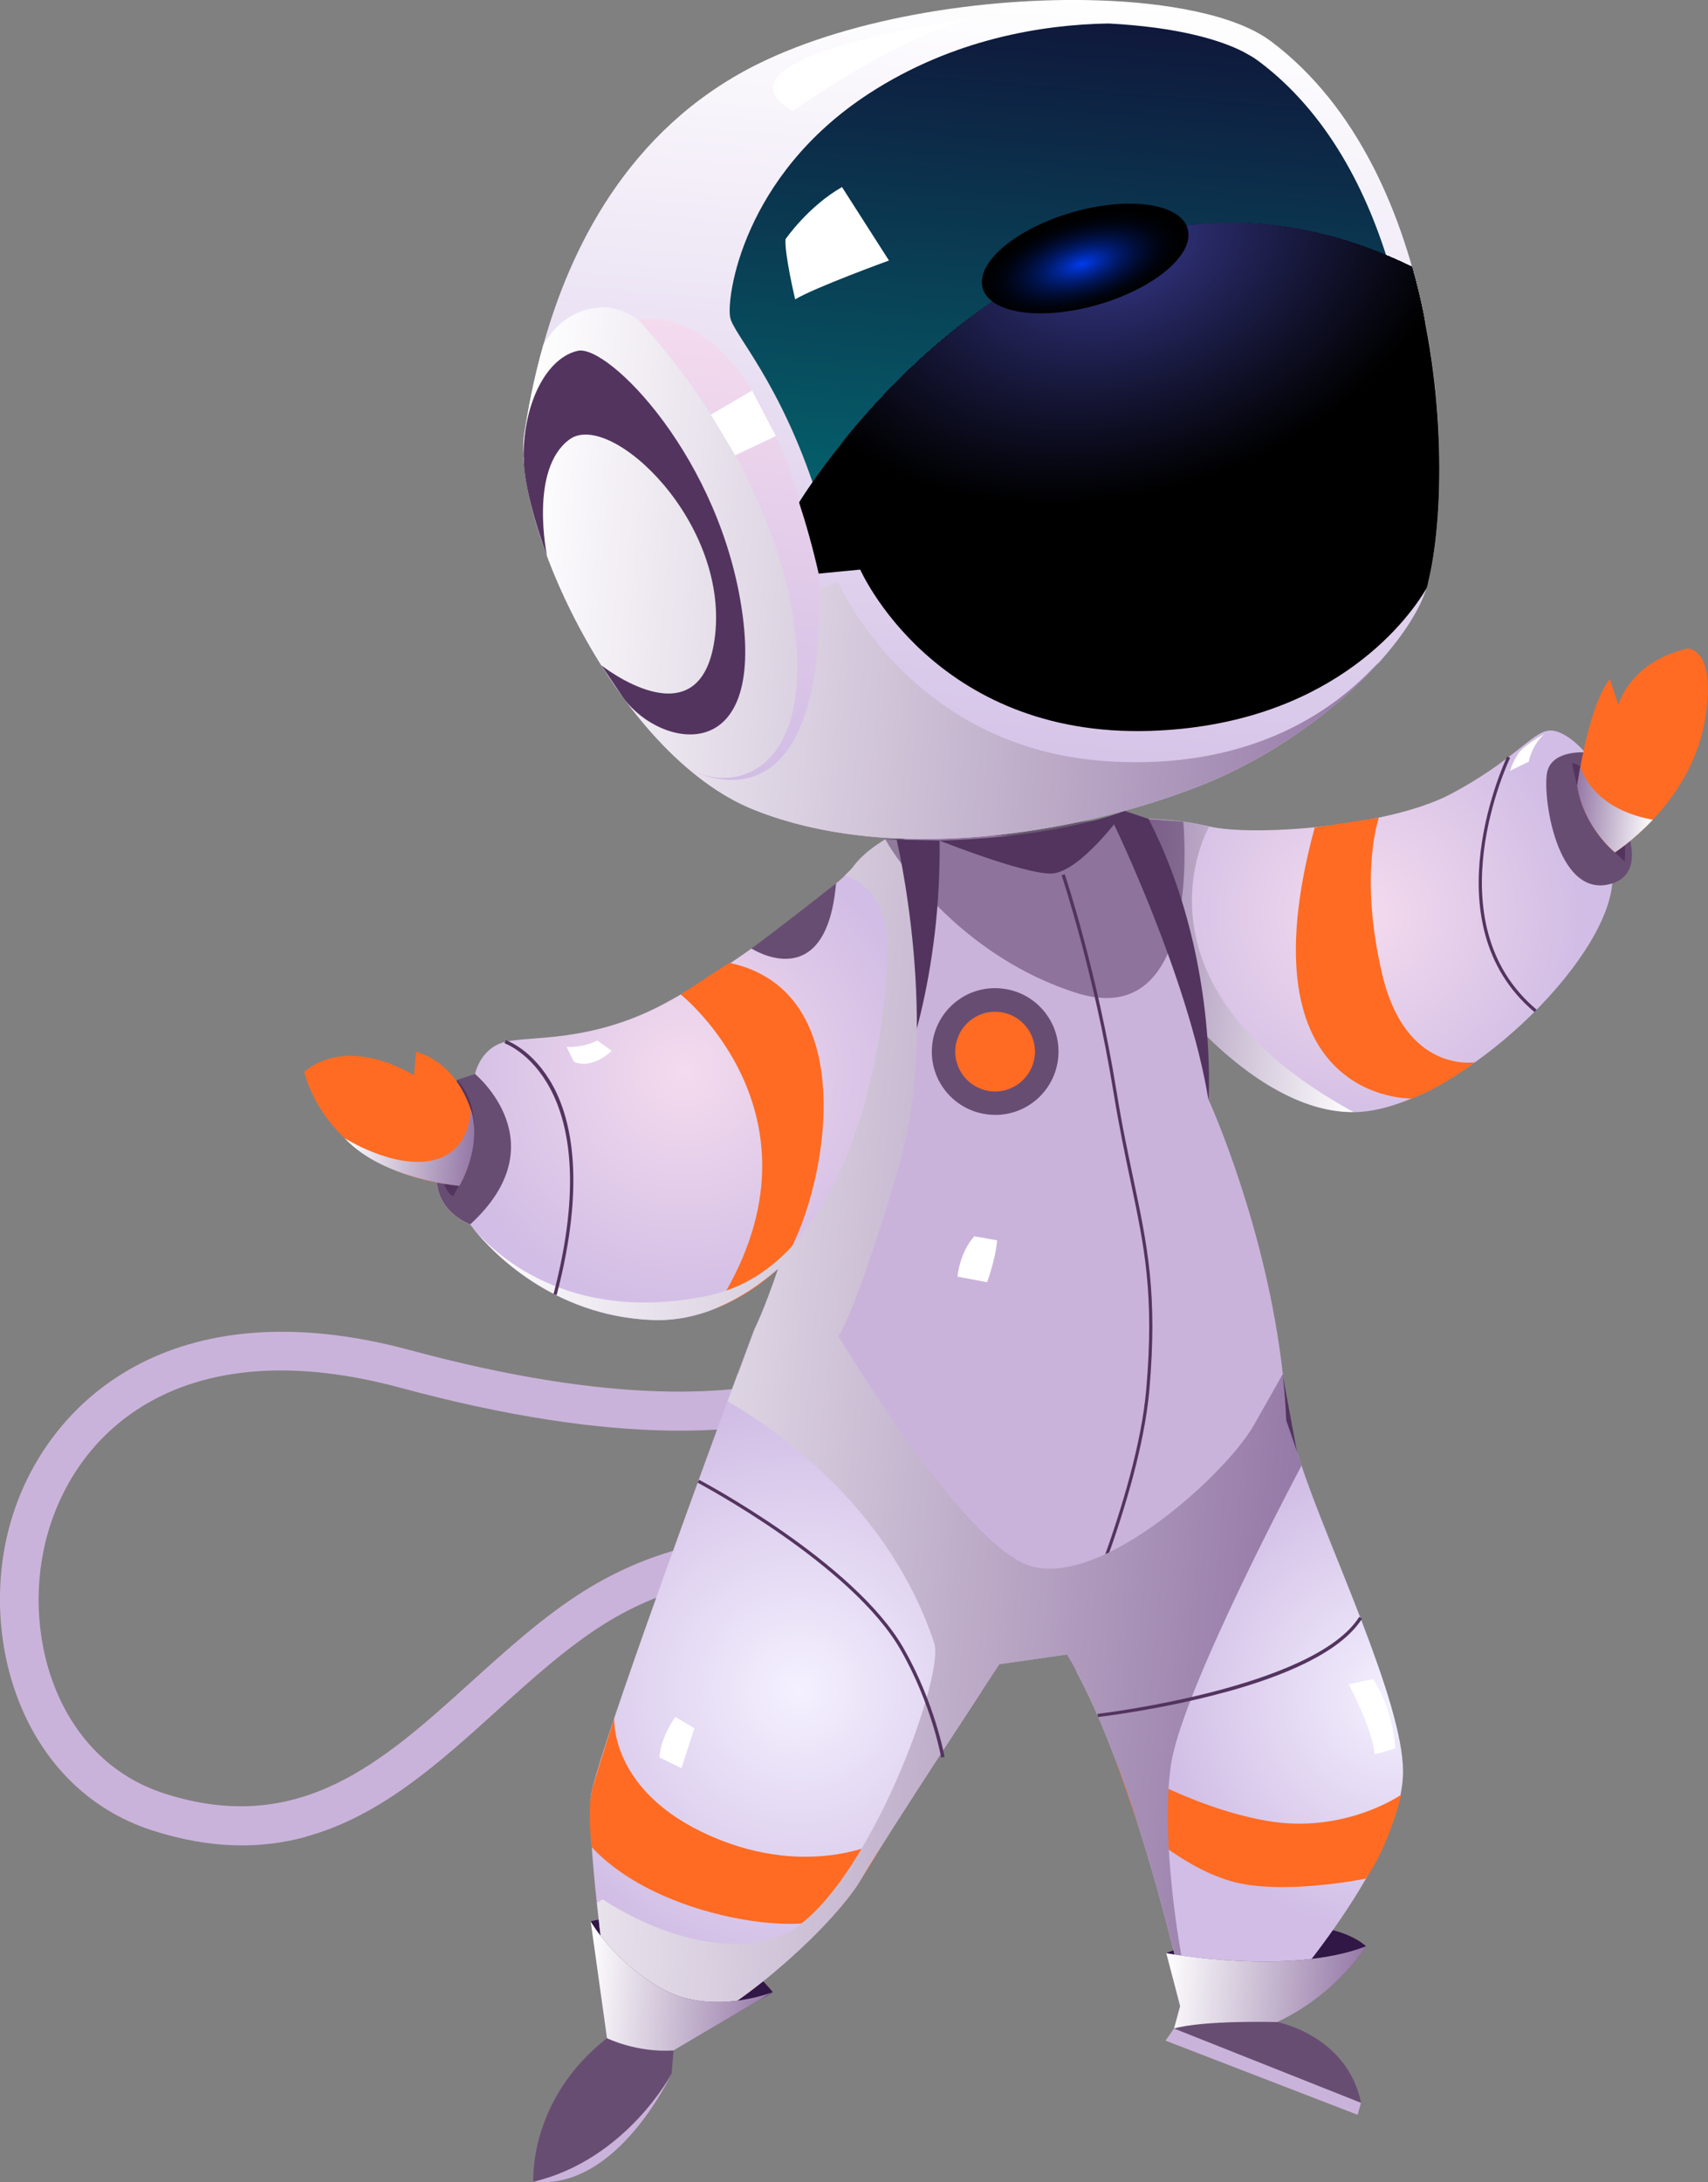 <?xml version="1.0" encoding="UTF-8"?>
<svg xmlns="http://www.w3.org/2000/svg" xmlns:xlink="http://www.w3.org/1999/xlink" viewBox="0 0 97.45 124.48">
  <rect x="0" y="0" width="97.45" height="124.48" fill="#808080" stroke="none"/>
  <defs>
    <style>
      .cls-1 {
        fill: #272965;
      }

      .cls-2 {
        fill: #1d1e4b;
      }

      .cls-3 {
        fill: #0b0b1c;
      }

      .cls-4 {
        fill: #2e3076;
      }

      .cls-5 {
        fill: #24255c;
      }

      .cls-6 {
        fill: #323480;
      }

      .cls-7 {
        fill: #2c2e71;
      }

      .cls-8 {
        fill: #2d2e73;
      }

      .cls-9 {
        fill: #0a0a1a;
      }

      .cls-10 {
        fill: #030307;
      }

      .cls-11 {
        fill: #0f0f26;
      }

      .cls-12 {
        fill: #090916;
      }

      .cls-13 {
        fill: #080814;
      }

      .cls-14 {
        fill: #2e2f75;
      }

      .cls-15 {
        fill: #fff;
      }

      .cls-16 {
        fill: #1b1c46;
      }

      .cls-17 {
        fill: #0e0e23;
      }

      .cls-18 {
        fill: #1a1b44;
      }

      .cls-19 {
        fill: #36388b;
      }

      .cls-20 {
        fill: #202151;
      }

      .cls-21 {
        fill: #191a40;
      }

      .cls-22 {
        fill: #101028;
      }

      .cls-23 {
        fill: #343686;
      }

      .cls-24 {
        fill: #684d73;
      }

      .cls-24, .cls-25, .cls-26, .cls-27, .cls-28, .cls-29, .cls-30, .cls-31, .cls-32, .cls-33, .cls-34, .cls-35, .cls-36, .cls-37, .cls-38, .cls-39, .cls-40, .cls-41, .cls-42 {
        fill-rule: evenodd;
      }

      .cls-43 {
        fill: #212254;
      }

      .cls-44 {
        fill: #06060e;
      }

      .cls-45 {
        fill: #161739;
      }

      .cls-46 {
        fill: #18193f;
      }

      .cls-47, .cls-33 {
        fill: #ff6b22;
      }

      .cls-25 {
        fill: url(#_Áåçûìÿííûé_ãðàäèåíò_9);
      }

      .cls-25, .cls-26, .cls-28, .cls-34, .cls-35, .cls-39, .cls-40, .cls-41 {
        mix-blend-mode: multiply;
      }

      .cls-48 {
        fill: #212255;
      }

      .cls-49 {
        fill: #23245a;
      }

      .cls-50 {
        fill: #2b2c6e;
      }

      .cls-51 {
        fill: #131330;
      }

      .cls-52 {
        fill: #151635;
      }

      .cls-53 {
        fill: #202152;
      }

      .cls-54 {
        fill: #1c1d48;
      }

      .cls-55 {
        fill: url(#_Áåçûìÿííûé_ãðàäèåíò_217);
      }

      .cls-55, .cls-56 {
        mix-blend-mode: screen;
      }

      .cls-57 {
        fill: #2a2b6c;
      }

      .cls-58 {
        fill: #070712;
      }

      .cls-59 {
        fill: #252760;
      }

      .cls-60 {
        fill: #0d0d20;
      }

      .cls-26 {
        fill: url(#_Áåçûìÿííûé_ãðàäèåíò_36-5);
      }

      .cls-61 {
        fill: #060710;
      }

      .cls-62 {
        fill: #070711;
      }

      .cls-63 {
        isolation: isolate;
      }

      .cls-27, .cls-39, .cls-64 {
        fill: #53345f;
      }

      .cls-65 {
        fill: #30327c;
      }

      .cls-66 {
        fill: #05050c;
      }

      .cls-67 {
        fill: #1e1f4c;
      }

      .cls-68 {
        fill: #222356;
      }

      .cls-69 {
        fill: #18183d;
      }

      .cls-70 {
        fill: #010103;
      }

      .cls-71 {
        fill: #1a1b43;
      }

      .cls-72 {
        fill: #080815;
      }

      .cls-73 {
        fill: #2d2f74;
      }

      .cls-28 {
        fill: url(#_Áåçûìÿííûé_ãðàäèåíò_36);
      }

      .cls-74 {
        fill: #1f204f;
      }

      .cls-75 {
        fill: #282a67;
      }

      .cls-76 {
        fill: #010102;
      }

      .cls-77 {
        fill: #131431;
      }

      .cls-78 {
        fill: #1e1f4d;
      }

      .cls-79 {
        fill: #1c1d49;
      }

      .cls-80 {
        fill: #17183b;
      }

      .cls-81 {
        fill: #1e1f4e;
      }

      .cls-29 {
        fill: url(#_Áåçûìÿííûé_ãðàäèåíò_519);
      }

      .cls-82 {
        fill: #05050d;
      }

      .cls-83 {
        fill: #292b6a;
      }

      .cls-30 {
        fill: url(#_Áåçûìÿííûé_ãðàäèåíò_25);
      }

      .cls-84 {
        fill: #12122d;
      }

      .cls-85 {
        fill: #36388a;
      }

      .cls-31, .cls-86 {
        fill: #cab3da;
      }

      .cls-32 {
        fill: url(#_Áåçûìÿííûé_ãðàäèåíò_436-2);
      }

      .cls-87 {
        fill: #090917;
      }

      .cls-88 {
        fill: #2c2e72;
      }

      .cls-89 {
        fill: #0e0f24;
      }

      .cls-90 {
        fill: #333584;
      }

      .cls-91 {
        fill: #25265f;
      }

      .cls-92 {
        fill: #262862;
      }

      .cls-93 {
        fill: #353788;
      }

      .cls-94 {
        fill: #090a18;
      }

      .cls-95 {
        fill: #0b0c1d;
      }

      .cls-96 {
        fill: #0f1027;
      }

      .cls-97 {
        fill: #161738;
      }

      .cls-98 {
        fill: #262761;
      }

      .cls-99 {
        fill: #2f317a;
      }

      .cls-100 {
        fill: #0a0b1b;
      }

      .cls-101 {
        fill: url(#_Áåçûìÿííûé_ãðàäèåíò_93);
      }

      .cls-102 {
        fill: #0a0a19;
      }

      .cls-103 {
        fill: #2a2c6d;
      }

      .cls-104 {
        fill: #333482;
      }

      .cls-105 {
        fill: #06060f;
      }

      .cls-106 {
        fill: #272863;
      }

      .cls-107 {
        fill: #12132e;
      }

      .cls-108 {
        fill: #1d1e4a;
      }

      .cls-109 {
        fill: #24265e;
      }

      .cls-110 {
        fill: #0d0e22;
      }

      .cls-111 {
        fill: #2f3179;
      }

      .cls-112 {
        fill: #222358;
      }

      .cls-113 {
        fill: #272864;
      }

      .cls-114 {
        fill: #31327d;
      }

      .cls-115 {
        fill: #0b0c1e;
      }

      .cls-34 {
        fill: url(#_Áåçûìÿííûé_ãðàäèåíò_36-4);
      }

      .cls-116 {
        fill: #24255d;
      }

      .cls-117 {
        clip-path: url(#clippath);
      }

      .cls-118 {
        fill: #101129;
      }

      .cls-119 {
        fill: #04040b;
      }

      .cls-120 {
        fill: #292a68;
      }

      .cls-121 {
        fill: none;
      }

      .cls-122 {
        fill: #11122c;
      }

      .cls-35 {
        fill: url(#_Áåçûìÿííûé_ãðàäèåíò_9-2);
      }

      .cls-123 {
        fill: #1c1d47;
      }

      .cls-124 {
        fill: #030409;
      }

      .cls-125 {
        fill: #30317b;
      }

      .cls-126 {
        fill: #2e3077;
      }

      .cls-127 {
        fill: #2b2d70;
      }

      .cls-36 {
        fill: url(#_Áåçûìÿííûé_ãðàäèåíò_20);
      }

      .cls-128 {
        fill: #323481;
      }

      .cls-129 {
        fill: #222459;
      }

      .cls-130 {
        fill: #020306;
      }

      .cls-131 {
        fill: #353789;
      }

      .cls-132 {
        fill: #141432;
      }

      .cls-133 {
        fill: #1a1a42;
      }

      .cls-134 {
        fill: #0d0d21;
      }

      .cls-135 {
        fill: #161637;
      }

      .cls-136 {
        fill: #292b6b;
      }

      .cls-137 {
        fill: #17183a;
      }

      .cls-138 {
        fill: #010204;
      }

      .cls-37 {
        fill: url(#_Áåçûìÿííûé_ãðàäèåíò_436);
      }

      .cls-139 {
        fill: #202253;
      }

      .cls-140 {
        fill: #05050e;
      }

      .cls-141 {
        fill: #020205;
      }

      .cls-142 {
        fill: #282966;
      }

      .cls-143 {
        fill: #18193e;
      }

      .cls-144 {
        fill: #000001;
      }

      .cls-145 {
        fill: #141534;
      }

      .cls-146 {
        fill: #020206;
      }

      .cls-147 {
        fill: #11112b;
      }

      .cls-38 {
        fill: url(#_Áåçûìÿííûé_ãðàäèåíò_25-2);
      }

      .cls-39 {
        opacity: .5;
      }

      .cls-148 {
        fill: #191a41;
      }

      .cls-149 {
        fill: #10112a;
      }

      .cls-150 {
        fill: #333583;
      }

      .cls-151 {
        fill: #23255b;
      }

      .cls-152 {
        fill: #151636;
      }

      .cls-40 {
        fill: url(#_Áåçûìÿííûé_ãðàäèåíò_36-3);
      }

      .cls-153 {
        fill: #070813;
      }

      .cls-154 {
        fill: #2b2d6f;
      }

      .cls-155 {
        fill: #0c0c1f;
      }

      .cls-156 {
        fill: #0c0d1f;
      }

      .cls-157 {
        fill: #343687;
      }

      .cls-158 {
        fill: #010101;
      }

      .cls-159 {
        fill: #31337f;
      }

      .cls-41 {
        fill: url(#_Áåçûìÿííûé_ãðàäèåíò_36-2);
      }

      .cls-160 {
        fill: #04040a;
      }

      .cls-161 {
        fill: #141533;
      }

      .cls-162 {
        fill: #1f2050;
      }

      .cls-163 {
        fill: #0f0f25;
      }

      .cls-164 {
        fill: #31337e;
      }

      .cls-165 {
        fill: #030308;
      }

      .cls-166 {
        fill: #1b1c45;
      }

      .cls-167 {
        fill: #12132f;
      }

      .cls-42 {
        fill: #311745;
      }
    </style>
    <radialGradient id="_Áåçûìÿííûé_ãðàäèåíò_25" data-name="Áåçûìÿííûé ãðàäèåíò 25" cx="55.38" cy="-86.48" fx="55.38" fy="-86.48" r="12.77" gradientTransform="translate(15.15 133.55) rotate(4.92)" gradientUnits="userSpaceOnUse">
      <stop offset="0" stop-color="#f4dbee"/>
      <stop offset="1" stop-color="#d1bde5"/>
    </radialGradient>
    <linearGradient id="_Áåçûìÿííûé_ãðàäèåíò_9" data-name="Áåçûìÿííûé ãðàäèåíò 9" x1="40.7" y1="-83" x2="55.85" y2="-83" gradientTransform="translate(15.15 133.55) rotate(4.92)" gradientUnits="userSpaceOnUse">
      <stop offset="0" stop-color="#9579a7"/>
      <stop offset="1" stop-color="#fff"/>
    </linearGradient>
    <radialGradient id="_Áåçûìÿííûé_ãðàäèåíò_436" data-name="Áåçûìÿííûé ãðàäèåíò 436" cx="61.07" cy="-42.1" fx="61.07" fy="-42.1" r="13.61" gradientTransform="translate(15.15 133.55) rotate(4.92)" gradientUnits="userSpaceOnUse">
      <stop offset="0" stop-color="#f4f1ff"/>
      <stop offset="1" stop-color="#d1bde5"/>
    </radialGradient>
    <radialGradient id="_Áåçûìÿííûé_ãðàäèåíò_25-2" data-name="Áåçûìÿííûé ãðàäèåíò 25" cx="17.6" cy="-74.22" fx="17.6" fy="-74.22" r="13.94" xlink:href="#_Áåçûìÿííûé_ãðàäèåíò_25"/>
    <radialGradient id="_Áåçûìÿííûé_ãðàäèåíò_436-2" data-name="Áåçûìÿííûé ãðàäèåíò 436" cx="27.12" cy="-39.64" fx="27.12" fy="-39.64" r="16.41" xlink:href="#_Áåçûìÿííûé_ãðàäèåíò_436"/>
    <linearGradient id="_Áåçûìÿííûé_ãðàäèåíò_36" data-name="Áåçûìÿííûé ãðàäèåíò 36" x1="6.44" y1="-54.18" x2="54.6" y2="-54.18" gradientTransform="translate(15.15 133.55) rotate(4.92)" gradientUnits="userSpaceOnUse">
      <stop offset="0" stop-color="#fff"/>
      <stop offset="1" stop-color="#9579a7"/>
    </linearGradient>
    <linearGradient id="_Áåçûìÿííûé_ãðàäèåíò_519" data-name="Áåçûìÿííûé ãðàäèåíò 519" x1="31.55" y1="-88.47" x2="31.55" y2="-137.16" gradientTransform="translate(15.15 133.55) rotate(4.92)" gradientUnits="userSpaceOnUse">
      <stop offset="0" stop-color="#d1bde5"/>
      <stop offset="1" stop-color="#fff"/>
    </linearGradient>
    <linearGradient id="_Áåçûìÿííûé_ãðàäèåíò_93" data-name="Áåçûìÿííûé ãðàäèåíò 93" x1="36.41" y1="-96.98" x2="36.41" y2="-135.88" gradientTransform="translate(15.15 133.55) rotate(4.92)" gradientUnits="userSpaceOnUse">
      <stop offset="0" stop-color="#007c7e"/>
      <stop offset="1" stop-color="#0f183b"/>
    </linearGradient>
    <linearGradient id="_Áåçûìÿííûé_ãðàäèåíò_36-2" data-name="Áåçûìÿííûé ãðàäèåíò 36" x1="5.38" y1="-102.85" x2="55.03" y2="-102.85" xlink:href="#_Áåçûìÿííûé_ãðàäèåíò_36"/>
    <linearGradient id="_Áåçûìÿííûé_ãðàäèåíò_20" data-name="Áåçûìÿííûé ãðàäèåíò 20" x1="17.19" y1="-91" x2="17.19" y2="-116.84" gradientTransform="translate(15.15 133.55) rotate(4.92)" gradientUnits="userSpaceOnUse">
      <stop offset="0" stop-color="#d1bde5"/>
      <stop offset="1" stop-color="#f4dbee"/>
    </linearGradient>
    <linearGradient id="_Áåçûìÿííûé_ãðàäèåíò_36-3" data-name="Áåçûìÿííûé ãðàäèåíò 36" x1="49.3" y1="-25.02" x2="60.63" y2="-25.02" xlink:href="#_Áåçûìÿííûé_ãðàäèåíò_36"/>
    <linearGradient id="_Áåçûìÿííûé_ãðàäèåíò_36-4" data-name="Áåçûìÿííûé ãðàäèåíò 36" x1="16.43" y1="-21.95" x2="27.1" y2="-21.95" xlink:href="#_Áåçûìÿííûé_ãðàäèåíò_36"/>
    <clipPath id="clippath">
      <path class="cls-121" d="M81.47,33.3c-.03,.09-.04,.18-.08,.26-1.2,2.06-5.71,7.8-15.75,8.13-12.35,.4-16.56-9.2-16.56-9.2l-2.37,.23c-.34-1.49-.72-2.84-1.12-4.06h0s14.24-23.51,34.96-13.44c2.01,7.03,1.83,14.46,.91,18.08Z"/>
    </clipPath>
    <radialGradient id="_Áåçûìÿííûé_ãðàäèåíò_217" data-name="Áåçûìÿííûé ãðàäèåíò 217" cx="296.43" cy="-523.72" fx="296.43" fy="-523.72" r="4.14" gradientTransform="translate(-259.81 468.9) rotate(-16.26) scale(1.47 .66)" gradientUnits="userSpaceOnUse">
      <stop offset="0" stop-color="#003cee"/>
      <stop offset=".06" stop-color="#0035d5"/>
      <stop offset=".2" stop-color="#00279d"/>
      <stop offset=".34" stop-color="#001b6d"/>
      <stop offset=".48" stop-color="#001146"/>
      <stop offset=".62" stop-color="#000927"/>
      <stop offset=".75" stop-color="#000411"/>
      <stop offset=".88" stop-color="#000104"/>
      <stop offset="1" stop-color="#000"/>
    </radialGradient>
    <linearGradient id="_Áåçûìÿííûé_ãðàäèåíò_36-5" data-name="Áåçûìÿííûé ãðàäèåíò 36" x1="-1.39" y1="-68.82" x2="5.96" y2="-68.82" xlink:href="#_Áåçûìÿííûé_ãðàäèåíò_36"/>
    <linearGradient id="_Áåçûìÿííûé_ãðàäèåíò_9-2" data-name="Áåçûìÿííûé ãðàäèåíò 9" x1="66.96" y1="-93.59" x2="71.43" y2="-93.59" xlink:href="#_Áåçûìÿííûé_ãðàäèåíò_9"/>
  </defs>
  <g class="cls-63">
    <g id="Layer_2" data-name="Layer 2">
      <g id="space_background" data-name="space background">
        <g>
          <path class="cls-86" d="M17.47,104.77c-2.55,.7-5.42,.72-8.78-.36-7.5-2.42-10.02-11.07-8.05-17.7,2.01-6.77,9.18-13.37,22.79-9.69,23.05,6.23,28.02-1.84,28.07-1.92l1.94,1.07c-.22,.4-5.61,9.75-30.59,2.99-12.06-3.26-18.29,2.09-20.09,8.18-1.67,5.63,.38,12.95,6.61,14.96,7.73,2.49,12.48-1.81,17.51-6.36,2.03-1.83,4.12-3.73,6.43-5.18,8.26-5.17,16.04-2.29,16.36-2.17l-.79,2.07c-.07-.03-7.1-2.59-14.4,1.97-2.14,1.34-4.16,3.17-6.12,4.94-3.29,2.98-6.66,6.03-10.89,7.19Z"/>
          <path class="cls-31" d="M38.32,118.27s-3.09,6.72-7.89,6.17l7.89-6.17Z"/>
          <path class="cls-30" d="M91.99,50.39c-.4,4.59-8.5,12.29-14.02,13-.25,.03-.5,.05-.74,.05-3.42,.03-6.67-2.62-8.5-4.46-.97-.97-1.55-1.72-1.55-1.72l-3.08-10.54s.14,0,.4-.02c.79-.02,2.63,0,4.49,.44,2.46,.58,10.22,.04,13.79-1.85,3.57-1.9,4.6-3.48,5.55-3.61,.96-.13,2.1,1.23,2.1,1.23,0,0,1.98,2.63,1.56,7.48Z"/>
          <path class="cls-24" d="M90.43,42.92s-1.77-.15-2.13,1.02c-.36,1.17,.46,7.48,3.69,6.45,3.23-1.03-1.56-7.47-1.56-7.47h0Z"/>
          <path class="cls-27" d="M89.7,43.51s.38,3.39,3,5.63c0,0,.49-4.44-3-5.63Z"/>
          <path class="cls-33" d="M97.26,41.15c-.43,2.44-1.76,4.33-2.95,5.6-1.15,1.22-2.17,1.87-2.17,1.87,0,0-1.77-1.4-2.15-3.8,0,0,.06-.44,.18-1.1,.27-1.45,.84-3.96,1.68-4.99l.49,1.48s.63-2.46,3.95-3.22c0,0,1.71-.03,.97,4.17Z"/>
          <path class="cls-47" d="M78.67,46.65s-1.15,3.22,.19,8.92c1.34,5.7,5.3,5.02,5.3,5.02,0,0-2.02,1.52-3.63,2.07,0,0-9.78,.25-5.52-15.46l3.65-.55Z"/>
          <path class="cls-25" d="M68.73,58.99c.09,.87,.16,1.77,.19,2.73l-4.83-4.88-.63-10.01,.97-.21s.04,.06,.07,.09c.79-.02,2.63,0,4.49,.44,0,0-5.18,8.94,8.23,16.28t.01,0c-3.42,.03-6.67-2.62-8.5-4.46Z"/>
          <path class="cls-42" d="M77.94,111.02s-2.8-2.93-11.4,.38c0,0,4.66,3.37,11.4-.38Z"/>
          <path class="cls-42" d="M33.71,109.59s5.69-1.57,10.38,4.04c0,0-2.19,1.7-5.78,.73-3.59-.96-4.6-4.77-4.6-4.77Z"/>
          <path class="cls-37" d="M72.24,114.85l-4.53-.39s-.23-1.08-.65-2.78c-1.06-4.31-3.34-12.57-6.19-17.29h0s12.52-13.35,12.52-13.35c0,0,.35,.99,.87,2.56,1.5,4.57,5.78,13.44,5.79,17.43,.01,5.35-7.8,13.82-7.8,13.82Z"/>
          <path class="cls-31" d="M73.39,81.03s-3.19,8.22-11.8,13.24l-.72,.1-3.84,.55s0-.01,0-.03c0-.02,0-.03-.02-.06,0-.02,0-.03-.02-.06,0-.02-.01-.05-.02-.07-.48-1.64-3.84-11.86-13.92-18.89,0,0,.49-.93,1.35-3.44,.08-.23,.16-.48,.25-.74,.39-1.19,.84-2.67,1.35-4.5,1.11-3.99,3.03-10.52,4.35-15.01h0c.4-1.35,.74-2.52,1-3.38,.09-.32,.18-.61,.25-.84,.13-.46,.21-.72,.21-.72,0,0,8.57,1.58,12.35-.93,0,0,.11,.12,.29,.36,.03,.03,.04,.06,.07,.09,.95,1.28,3.48,5.27,4.23,12.27,.09,.87,.16,1.77,.19,2.73,0,.34,.02,.68,.02,1.04,0,0,3.29,7.18,4.23,15.63,.1,.87,.17,1.75,.21,2.64Z"/>
          <path class="cls-38" d="M52.3,58.69h0c-.07,.3-.16,.59-.25,.89-1.37,4.72-4.14,9.74-7.66,12.8-2.16,1.88-4.6,3.02-7.18,2.92-5.76-.23-9.22-4-10.14-5.13-.03-.04-.06-.08-.08-.11-.02-.04-.05-.07-.07-.09-.06-.08-.09-.12-.09-.12,0,0-2.04-.7-1.9-2.84,.13-2.14,1.15-5.41,1.15-5.41l1.02-.33s.29-1.49,1.72-1.84c1.44-.35,4.83,.05,8.95-2.11,3.62-1.9,8.76-5.81,10.42-7.36,.23-.22,.4-.39,.48-.5,.67-.92,1.84-1.57,1.84-1.57l.65,.02h.42s1.31,.06,1.31,.06c0,0,1.56,2.78-.59,10.73Z"/>
          <path class="cls-32" d="M57.02,94.93s-6.39,9.68-7.87,12.22-6.59,7.14-9.53,8.4c-.07,.03-.15,.06-.22,.09-2.81,1.1-4.53-.49-4.53-.49,0,0-.09-.6-.21-1.56-.17-1.27-.41-3.16-.61-5.05-.27-2.52-.46-5.04-.33-6.12,.24-1.84,5.21-15.48,7.78-22.48,.92-2.47,1.53-4.12,1.53-4.12,9.88,3.94,13.46,17.02,13.92,18.89,0,.03,.02,.05,.02,.07,0,.02,.01,.04,.02,.06,0,.03,.01,.05,.02,.06,0,.02,0,.03,0,.03Z"/>
          <path class="cls-27" d="M53.61,47.95s4.62,1.84,6.3,1.88c1.67,.04,4.24-3.57,4.24-3.57,0,0-3.5,1.48-10.53,1.69Z"/>
          <path class="cls-27" d="M50.52,47.88s3.5,12.47-4.27,22.96c0,0,7.5-7.91,7.36-22.89l-3.09-.07Z"/>
          <path class="cls-27" d="M63.47,46.83s4.34,8.91,5.48,15.92c0,0,.58-8.27-3.42-16.04l-1.38-.46-.68,.57Z"/>
          <path class="cls-27" d="M42.11,78.34s6.79,2.52,13.89,18.15l1.03-1.56s-3.54-16.11-13.98-19.12l-.94,2.53Z"/>
          <path class="cls-27" d="M73.18,78.41s-4.45,12.1-12.31,15.97l.53,.93s8.37-2.78,12.61-12.44l-.83-4.46Z"/>
          <path class="cls-24" d="M26.83,69.84s-2.04-.7-1.9-2.84c.13-2.14,1.15-5.41,1.15-5.41l1.02-.33s4.8,3.93-.27,8.58Z"/>
          <path class="cls-27" d="M25.85,68.24s2.53-4.13,.23-6.64c0,0-1.87,5.69-.23,6.64Z"/>
          <path class="cls-33" d="M26.96,63.66s-.59-2.88-3.22-3.67l-.12,1.35s-3.61-2.36-6.26-.21c0,0,1.14,5.74,8.84,6.5,0,0,1.06-1.58,.76-3.97Z"/>
          <path class="cls-47" d="M35.05,97.99s-.31,4.19,5.5,6.74c5.81,2.54,9.97,.19,9.97,.19,0,0-1.6,2.88-2.89,4.24-1.29,1.36-9.96,.42-13.87-3.8,0,0-.29-2.18,.06-3.41,.35-1.23,1.23-3.95,1.23-3.95Z"/>
          <path class="cls-47" d="M63.67,100.45s4.05,2.59,8.53,3.4,7.75-1.48,7.75-1.48c0,0-.7,2.94-2.03,4.79,0,0-4.89,1-7.77,.12s-5.23-3.22-5.23-3.22l-1.25-3.61Z"/>
          <path class="cls-47" d="M38.83,56.72s8.99,7.11,1.99,17.92c0,0,1.85-.66,3.34-2.06,2.32-2.01,6.05-15.84-2.55-17.66l-2.78,1.81Z"/>
          <path class="cls-64" d="M60.95,94.42l-.17-.08c.04-.09,4.08-8.84,4.62-15.1,.47-5.42-.11-8.15-.91-11.93-.3-1.43-.64-3.05-.96-5-1.11-6.85-2.94-12.33-2.96-12.38l.18-.06c.02,.05,1.85,5.54,2.96,12.41,.31,1.94,.66,3.56,.96,4.99,.8,3.8,1.38,6.54,.91,11.98-.54,6.29-4.59,15.07-4.64,15.16Z"/>
          <path class="cls-28" d="M67.43,111.7l-.37-.03c-1.06-4.31-3.34-12.57-6.19-17.29l-3.84,.55s-6.39,9.68-7.87,12.22c-1.48,2.55-6.59,7.14-9.53,8.4-.07,.03-.15,.06-.22,.09l-4.74-2.06c-.17-1.27-.41-3.16-.61-5.05l.33-.19s5.32,3.72,9.97,2.15c4.65-1.57,9.6-14.76,8.94-16.77-2.48-7.49-8.56-11.9-11.78-13.79,.92-2.47,1.53-4.12,1.53-4.12,0,0,.49-.93,1.35-3.44-2.16,1.88-4.6,3.02-7.18,2.92-5.76-.23-9.22-4-10.14-5.13,1.01,1.19,5.21,5.39,13.22,3.77,1.7-.34,3.14-1.16,4.34-2.29,5.39-5.04,6.21-16.23,5.93-18.5-.05-.38-.13-.71-.23-1.01h0c-.64-1.87-2.15-2.18-2.15-2.18,.23-.22,.4-.39,.48-.5,.67-.92,1.84-1.57,1.84-1.57l.65,.02c.04,.21,.11,.5,.18,.85,.38,1.92,1,5.76,.97,9.94t0,.01c-.02,2.57-.28,5.27-1,7.74-2.39,8.23-3.47,9.78-3.47,9.78,0,0,6.45,10.85,10.42,12.89,3.98,2.04,11.65-4.94,13.28-7.82,.78-1.37,1.3-2.3,1.64-2.9,.1,.87,.17,1.75,.21,2.64,0,0,.35,.99,.87,2.56-1.58,3-6.93,13.37-7.46,17.13-.62,4.42,.63,10.98,.63,10.98Z"/>
          <path class="cls-39" d="M50.51,47.88s3.49,6.36,10.85,8.74c7.36,2.38,6.15-9.75,6.15-9.75l-2-.14-1.09-.1-13.92,1.25Z"/>
          <path class="cls-29" d="M81.47,33.3c-.03,.09-.04,.18-.08,.26-.38,1.18-1.27,2.6-2.56,4.06,0,0-.07,.09-.22,.24-2.41,2.66-6.11,5.4-10.31,7.03-6.82,2.65-17.44,4.45-25.31,1.29-7.86-3.16-13.83-16.56-13.07-21.47,.2-1.31,.52-3.07,1.08-5.04,1.5-5.36,4.75-12.26,12.14-15.97C48.73,.9,56.87-.27,63.36,.05c2.02,.1,3.88,.35,5.46,.74,1.07,.26,2.01,.6,2.77,.99l.32,.18c.22,.12,.42,.26,.6,.39,9.92,7.44,10.54,24.75,8.95,30.94Z"/>
          <path class="cls-101" d="M80.22,32.51c-.02,.08-.04,.16-.07,.25-1.13,1.93-5.36,7.32-14.77,7.63-11.58,.38-15.53-8.63-15.53-8.63l-2.22,.21c-.32-1.4-.68-2.66-1.05-3.81-2.09-6.43-4.74-9.09-4.92-10.06-.22-1.13,.71-8.08,7.93-12.77,4.79-3.11,9.9-3.93,13.66-3.99,1.9,.1,3.64,.33,5.12,.7,1,.25,1.88,.56,2.6,.93l.3,.17c.21,.11,.39,.24,.57,.37,3.86,2.9,6.22,7.39,7.55,12.06,1.88,6.59,1.72,13.56,.85,16.96Z"/>
          <path class="cls-41" d="M78.61,37.86c-2.41,2.66-6.11,5.4-10.31,7.03-6.82,2.65-17.44,4.45-25.31,1.29-7.86-3.16-13.83-16.56-13.07-21.47,.2-1.31,.52-3.07,1.08-5.04,.7-1.18,1.73-2.03,3.23-2.13,5.53-.35,11.08,16.51,11.08,16.51l2.52-.84s4.04,9.47,15.31,10.21c9.86,.65,14.4-4.5,15.46-5.58Z"/>
          <path class="cls-36" d="M39.31,43.87c3.1,1.61,7.47-.45,5.82-9.37-1.66-8.95-8.72-16.26-8.72-16.26,7.48-1.03,10.31,14.48,10.31,14.48,.02,.68,.04,1.32,.03,1.92v.07c-.14,12.79-6.84,9.48-7.43,9.17Z"/>
          <path class="cls-27" d="M29.87,26.07c0-3.19,1.37-5.68,3.1-6.06,1.73-.38,8.21,6.15,9.4,15.08,1.19,8.93-5.03,7.51-6.96,4.49l-1.1-1.63s5.58,4.43,6.45-1.41c.99-6.68-5.93-13.17-8.26-11.48s-1.29,6.65-1.29,6.65c0,0-1.34-3.52-1.33-5.63Z"/>
          <path class="cls-24" d="M66.98,115.71l.35-1.28-.79-3.02s7.04,1.3,11.4-.39c0,0-1.65,2.72-5.06,4.32,0,0,3.98,.76,4.78,4.61l-10.68-4.24Z"/>
          <path class="cls-24" d="M44.06,113.64l-5.63,3.32-.11,1.32s-2.58,4.91-7.89,6.17c0,0-.3-4.67,4.2-8.19l-.93-6.66s1.35,2.37,4.17,3.89c2.7,1.44,5.9,.26,6.18,.16Z"/>
          <polygon class="cls-31" points="66.98 115.71 66.5 116.4 77.46 120.63 77.65 119.95 66.98 115.71"/>
          <path class="cls-40" d="M77.94,111.02s-1.65,2.72-5.06,4.32c0,0-4.18-.12-5.9,.37l.35-1.28-.79-3.02s7.04,1.3,11.4-.39Z"/>
          <path class="cls-34" d="M44.06,113.64l-5.63,3.32c-2.1,.14-3.8-.7-3.8-.7l-.93-6.66s1.35,2.37,4.17,3.89c2.7,1.44,5.9,.26,6.18,.16Z"/>
          <path class="cls-15" d="M45.37,17.08s-.62-2.6-.55-3.44c0,0,1.29-1.87,3.22-2.97l2.68,4.19s-4.24,1.54-5.36,2.22Z"/>
          <path class="cls-15" d="M52.15,33.02s1.12,2.06,2.46,3.11l1.09-1.04s-1.48-1.73-2.21-2.83l-1.34,.76Z"/>
          <g class="cls-56">
            <g class="cls-117">
              <rect x="45.1" y="4.78" width="37.35" height="39.13" transform="translate(-4.17 17.79) rotate(-15.38)"/>
              <path d="M83.26,8.03c2.29,7.62-4.61,16.43-15.42,19.68-10.81,3.25-21.43-.29-23.72-7.91C41.83,12.18,48.73,3.37,59.54,.12c10.81-3.25,21.43,.29,23.72,7.91Z"/>
              <ellipse class="cls-144" cx="63.69" cy="13.91" rx="20.29" ry="14.3" transform="translate(-1.31 18.94) rotate(-16.75)"/>
              <ellipse class="cls-158" cx="63.69" cy="13.91" rx="20.14" ry="14.2" transform="translate(-1.31 18.94) rotate(-16.75)"/>
              <path class="cls-76" d="M82.83,8.15c2.24,7.45-4.51,16.08-15.08,19.26-10.57,3.18-20.96-.28-23.21-7.74-2.24-7.45,4.51-16.08,15.08-19.26,10.57-3.18,20.96,.28,23.21,7.74Z"/>
              <path class="cls-70" d="M82.69,8.2c2.23,7.4-4.48,15.96-14.97,19.12-10.5,3.16-20.81-.28-23.04-7.68-2.23-7.4,4.48-15.96,14.97-19.12,10.5-3.16,20.81,.28,23.04,7.68Z"/>
              <path class="cls-138" d="M82.55,8.24c2.21,7.34-4.44,15.84-14.86,18.97-10.42,3.13-20.66-.28-22.87-7.62-2.21-7.34,4.44-15.84,14.86-18.97s20.66,.28,22.87,7.62Z"/>
              <ellipse class="cls-141" cx="63.69" cy="13.91" rx="19.55" ry="13.78" transform="translate(-1.31 18.94) rotate(-16.75)"/>
              <ellipse class="cls-146" cx="63.69" cy="13.91" rx="19.41" ry="13.68" transform="translate(-1.31 18.94) rotate(-16.75)"/>
              <path class="cls-130" d="M82.13,8.37c2.16,7.18-4.34,15.49-14.53,18.55-10.19,3.06-20.19-.27-22.35-7.45-2.16-7.18,4.34-15.49,14.53-18.55,10.18-3.06,20.19,.27,22.35,7.45Z"/>
              <path class="cls-10" d="M81.99,8.41c2.14,7.13-4.31,15.37-14.42,18.41-10.11,3.04-20.04-.27-22.18-7.4-2.14-7.13,4.31-15.37,14.42-18.41,10.11-3.04,20.04,.27,22.18,7.4Z"/>
              <ellipse class="cls-165" cx="63.69" cy="13.91" rx="18.96" ry="13.37" transform="translate(-1.31 18.94) rotate(-16.75)"/>
              <ellipse class="cls-124" cx="63.69" cy="13.91" rx="18.82" ry="13.27" transform="translate(-1.31 18.94) rotate(-16.75)"/>
              <ellipse class="cls-160" cx="63.69" cy="13.91" rx="18.67" ry="13.16" transform="translate(-1.31 18.94) rotate(-16.75)"/>
              <path class="cls-119" d="M81.43,8.58c2.08,6.91-4.18,14.89-13.98,17.84-9.8,2.95-19.42-.26-21.5-7.17-2.08-6.91,4.18-14.89,13.98-17.84,9.8-2.95,19.42,.26,21.5,7.17Z"/>
              <path class="cls-66" d="M81.28,8.62c2.06,6.85-4.15,14.78-13.86,17.7-9.72,2.92-19.27-.26-21.33-7.11-2.06-6.85,4.15-14.78,13.86-17.7s19.27,.26,21.33,7.11Z"/>
              <path class="cls-82" d="M81.14,8.66c2.05,6.8-4.11,14.66-13.75,17.56-9.64,2.9-19.11-.26-21.16-7.05-2.05-6.8,4.11-14.66,13.75-17.56s19.11,.26,21.16,7.05Z"/>
              <ellipse class="cls-140" cx="63.69" cy="13.91" rx="18.08" ry="12.75" transform="translate(-1.31 18.94) rotate(-16.75)"/>
              <ellipse class="cls-44" cx="63.69" cy="13.91" rx="17.94" ry="12.64" transform="translate(-1.31 18.94) rotate(-16.75)"/>
              <path class="cls-105" d="M80.72,8.79c2,6.63-4.01,14.3-13.42,17.13-9.41,2.83-18.65-.25-20.65-6.88-2-6.63,4.01-14.3,13.42-17.13,9.41-2.83,18.65,.25,20.65,6.88Z"/>
              <ellipse class="cls-61" cx="63.69" cy="13.91" rx="17.64" ry="12.44" transform="translate(-1.31 18.94) rotate(-16.75)"/>
              <path class="cls-62" d="M80.44,8.87c1.96,6.52-3.95,14.07-13.2,16.85-9.25,2.78-18.34-.25-20.31-6.77-1.96-6.52,3.95-14.07,13.2-16.85,9.25-2.78,18.34,.25,20.31,6.77Z"/>
              <path class="cls-58" d="M80.3,8.92c1.95,6.47-3.91,13.95-13.09,16.71-9.17,2.76-18.19-.25-20.14-6.71-1.95-6.47,3.91-13.95,13.09-16.71,9.17-2.76,18.19,.25,20.14,6.71Z"/>
              <path class="cls-153" d="M80.16,8.96c1.93,6.41-3.88,13.83-12.98,16.57-9.1,2.74-18.04-.24-19.96-6.66-1.93-6.41,3.88-13.83,12.98-16.57,9.1-2.74,18.03,.24,19.96,6.66Z"/>
              <path class="cls-13" d="M80.02,9c1.91,6.36-3.85,13.71-12.87,16.43-9.02,2.71-17.88-.24-19.79-6.6-1.91-6.36,3.85-13.71,12.87-16.43,9.02-2.71,17.88,.24,19.79,6.6Z"/>
              <ellipse class="cls-72" cx="63.69" cy="13.91" rx="16.91" ry="11.92" transform="translate(-1.31 18.94) rotate(-16.75)"/>
              <ellipse class="cls-12" cx="63.69" cy="13.91" rx="16.76" ry="11.82" transform="translate(-1.31 18.94) rotate(-16.75)"/>
              <ellipse class="cls-87" cx="63.69" cy="13.91" rx="16.61" ry="11.71" transform="translate(-1.31 18.94) rotate(-16.75)"/>
              <path class="cls-94" d="M79.45,9.17c1.85,6.14-3.71,13.24-12.42,15.86-8.71,2.62-17.26-.23-19.11-6.37-1.85-6.14,3.71-13.24,12.42-15.86,8.71-2.62,17.26,.23,19.11,6.37Z"/>
              <path class="cls-102" d="M79.31,9.21c1.83,6.08-3.68,13.12-12.31,15.72-8.63,2.6-17.11-.23-18.94-6.31-1.83-6.08,3.68-13.12,12.31-15.72,8.63-2.6,17.11,.23,18.94,6.31Z"/>
              <path class="cls-9" d="M79.17,9.25c1.81,6.03-3.65,13-12.2,15.58-8.55,2.57-16.96-.23-18.77-6.26-1.81-6.03,3.65-13,12.2-15.58,8.55-2.57,16.96,.23,18.77,6.26Z"/>
              <path class="cls-100" d="M79.03,9.3c1.8,5.97-3.62,12.89-12.09,15.43-8.47,2.55-16.8-.23-18.6-6.2-1.8-5.97,3.61-12.88,12.09-15.43,8.47-2.55,16.8,.23,18.6,6.2Z"/>
              <ellipse class="cls-3" cx="63.69" cy="13.91" rx="15.88" ry="11.19" transform="translate(-1.31 18.94) rotate(-16.75)"/>
              <path class="cls-95" d="M78.75,9.38c1.76,5.86-3.55,12.65-11.87,15.15s-16.49-.22-18.26-6.09,3.55-12.65,11.87-15.15c8.32-2.5,16.49,.22,18.26,6.09Z"/>
              <path class="cls-115" d="M78.61,9.42c1.75,5.81-3.52,12.53-11.76,15.01-8.24,2.48-16.34-.22-18.09-6.03-1.75-5.81,3.52-12.53,11.76-15.01,8.24-2.48,16.34,.22,18.09,6.03Z"/>
              <path class="cls-155" d="M78.47,9.47c1.73,5.76-3.48,12.41-11.65,14.87s-16.19-.22-17.92-5.97c-1.73-5.76,3.48-12.41,11.65-14.87,8.16-2.46,16.19,.22,17.92,5.97Z"/>
              <path class="cls-156" d="M78.33,9.51c1.72,5.7-3.45,12.29-11.54,14.73-8.09,2.43-16.03-.22-17.75-5.92-1.72-5.7,3.45-12.29,11.53-14.73,8.09-2.43,16.03,.22,17.75,5.92Z"/>
              <path class="cls-60" d="M78.19,9.55c1.7,5.65-3.42,12.18-11.42,14.59-8.01,2.41-15.88-.21-17.58-5.86-1.7-5.65,3.42-12.18,11.42-14.59,8.01-2.41,15.88,.21,17.58,5.86Z"/>
              <path class="cls-134" d="M78.05,9.59c1.68,5.59-3.38,12.06-11.31,14.44-7.93,2.39-15.72-.21-17.41-5.8-1.68-5.59,3.38-12.06,11.31-14.44,7.93-2.39,15.72,.21,17.41,5.8Z"/>
              <path class="cls-110" d="M77.91,9.64c1.67,5.54-3.35,11.94-11.2,14.3-7.85,2.36-15.57-.21-17.23-5.75-1.67-5.54,3.35-11.94,11.2-14.3,7.85-2.36,15.57,.21,17.23,5.75Z"/>
              <path class="cls-17" d="M77.77,9.68c1.65,5.48-3.32,11.82-11.09,14.16-7.77,2.34-15.41-.21-17.06-5.69-1.65-5.48,3.32-11.82,11.09-14.16s15.41,.21,17.06,5.69Z"/>
              <path class="cls-89" d="M77.62,9.72c1.63,5.43-3.28,11.7-10.98,14.02-7.7,2.32-15.26-.21-16.89-5.63-1.63-5.43,3.28-11.7,10.98-14.02,7.7-2.32,15.26,.21,16.89,5.63Z"/>
              <path class="cls-163" d="M77.48,9.76c1.62,5.37-3.25,11.58-10.87,13.88-7.62,2.29-15.11-.2-16.72-5.58-1.62-5.37,3.25-11.58,10.87-13.88,7.62-2.29,15.11,.2,16.72,5.58Z"/>
              <path class="cls-11" d="M77.34,9.81c1.6,5.32-3.22,11.47-10.76,13.74s-14.95-.2-16.55-5.52c-1.6-5.32,3.22-11.47,10.76-13.74s14.95,.2,16.55,5.52Z"/>
              <path class="cls-96" d="M77.2,9.85c1.58,5.26-3.18,11.35-10.65,13.59-7.46,2.25-14.8-.2-16.38-5.46s3.18-11.35,10.65-13.59c7.46-2.25,14.8,.2,16.38,5.46Z"/>
              <path class="cls-22" d="M77.06,9.89c1.57,5.21-3.15,11.23-10.54,13.45-7.39,2.22-14.64-.2-16.21-5.4-1.57-5.21,3.15-11.23,10.54-13.45s14.64,.2,16.21,5.4Z"/>
              <path class="cls-118" d="M76.92,9.93c1.55,5.15-3.12,11.11-10.43,13.31-7.31,2.2-14.49-.2-16.04-5.35-1.55-5.15,3.12-11.11,10.43-13.31,7.31-2.2,14.49,.2,16.04,5.35Z"/>
              <path class="cls-149" d="M76.78,9.97c1.53,5.1-3.08,10.99-10.32,13.17-7.23,2.18-14.34-.19-15.87-5.29-1.53-5.1,3.08-10.99,10.31-13.17,7.23-2.18,14.34,.19,15.87,5.29Z"/>
              <path class="cls-147" d="M76.64,10.02c1.52,5.04-3.05,10.88-10.2,13.03s-14.18-.19-15.7-5.23c-1.52-5.04,3.05-10.88,10.2-13.03,7.15-2.15,14.18,.19,15.7,5.23Z"/>
              <path class="cls-122" d="M76.5,10.06c1.5,4.99-3.02,10.76-10.09,12.89-7.08,2.13-14.03-.19-15.53-5.18-1.5-4.99,3.02-10.76,10.09-12.89s14.03,.19,15.53,5.18Z"/>
              <ellipse class="cls-84" cx="63.69" cy="13.91" rx="13.23" ry="9.33" transform="translate(-1.31 18.94) rotate(-16.75)"/>
              <ellipse class="cls-107" cx="63.69" cy="13.91" rx="13.08" ry="9.22" transform="translate(-1.31 18.94) rotate(-16.75)"/>
              <path class="cls-167" d="M76.08,10.19c1.45,4.82-2.92,10.4-9.76,12.46-6.84,2.06-13.56-.18-15.02-5.01-1.45-4.82,2.92-10.4,9.76-12.46,6.84-2.06,13.56,.18,15.02,5.01Z"/>
              <path class="cls-51" d="M75.94,10.23c1.43,4.77-2.89,10.28-9.65,12.32-6.76,2.04-13.41-.18-14.85-4.95-1.43-4.77,2.89-10.28,9.65-12.32,6.76-2.04,13.41,.18,14.85,4.95Z"/>
              <path class="cls-77" d="M75.79,10.27c1.42,4.71-2.85,10.17-9.54,12.18-6.69,2.01-13.26-.18-14.67-4.89-1.42-4.71,2.85-10.17,9.54-12.18,6.69-2.01,13.26,.18,14.67,4.89Z"/>
              <path class="cls-132" d="M75.65,10.31c1.4,4.66-2.82,10.05-9.43,12.04-6.61,1.99-13.1-.18-14.5-4.84-1.4-4.66,2.82-10.05,9.43-12.04,6.61-1.99,13.1,.18,14.5,4.84Z"/>
              <path class="cls-161" d="M75.51,10.36c1.39,4.6-2.79,9.93-9.32,11.89s-12.95-.17-14.33-4.78c-1.39-4.6,2.79-9.93,9.32-11.89,6.53-1.97,12.95,.17,14.33,4.78Z"/>
              <path class="cls-145" d="M75.37,10.4c1.37,4.55-2.75,9.81-9.21,11.75s-12.79-.17-14.16-4.72c-1.37-4.55,2.75-9.81,9.21-11.75,6.45-1.94,12.79,.17,14.16,4.72Z"/>
              <path class="cls-52" d="M75.23,10.44c1.35,4.49-2.72,9.69-9.09,11.61-6.38,1.92-12.64-.17-13.99-4.66-1.35-4.49,2.72-9.69,9.09-11.61,6.38-1.92,12.64,.17,13.99,4.66Z"/>
              <path class="cls-152" d="M75.09,10.48c1.34,4.44-2.69,9.58-8.98,11.47s-12.49-.17-13.82-4.61,2.69-9.58,8.98-11.47c6.3-1.89,12.49,.17,13.82,4.61Z"/>
              <path class="cls-135" d="M74.95,10.53c1.32,4.39-2.65,9.46-8.87,11.33-6.22,1.87-12.33-.17-13.65-4.55-1.32-4.38,2.65-9.46,8.87-11.33s12.33,.17,13.65,4.55Z"/>
              <path class="cls-97" d="M74.81,10.57c1.3,4.33-2.62,9.34-8.76,11.19-6.14,1.85-12.18-.16-13.48-4.49-1.3-4.33,2.62-9.34,8.76-11.19,6.14-1.85,12.18,.16,13.48,4.49Z"/>
              <path class="cls-45" d="M74.67,10.61c1.29,4.28-2.59,9.22-8.65,11.05-6.06,1.82-12.02-.16-13.31-4.44-1.29-4.28,2.59-9.22,8.65-11.05,6.06-1.82,12.02,.16,13.31,4.44Z"/>
              <path class="cls-137" d="M74.53,10.65c1.27,4.22-2.55,9.1-8.54,10.9-5.99,1.8-11.87-.16-13.14-4.38-1.27-4.22,2.55-9.1,8.54-10.9,5.99-1.8,11.87,.16,13.14,4.38Z"/>
              <path class="cls-80" d="M74.39,10.7c1.25,4.17-2.52,8.98-8.43,10.76s-11.72-.16-12.97-4.32c-1.25-4.17,2.52-8.98,8.43-10.76s11.72,.16,12.97,4.32Z"/>
              <path class="cls-69" d="M74.25,10.74c1.24,4.11-2.49,8.87-8.32,10.62s-11.56-.16-12.8-4.27c-1.24-4.11,2.49-8.87,8.32-10.62,5.83-1.75,11.56,.16,12.8,4.27Z"/>
              <path class="cls-143" d="M74.1,10.78c1.22,4.06-2.45,8.75-8.21,10.48-5.75,1.73-11.41-.15-12.63-4.21-1.22-4.06,2.45-8.75,8.21-10.48s11.41,.15,12.63,4.21Z"/>
              <path class="cls-46" d="M73.96,10.82c1.2,4-2.42,8.63-8.1,10.34-5.68,1.71-11.25-.15-12.46-4.15-1.2-4,2.42-8.63,8.1-10.34,5.68-1.71,11.25,.15,12.46,4.15Z"/>
              <path class="cls-21" d="M73.82,10.86c1.19,3.95-2.39,8.51-7.99,10.2-5.6,1.68-11.1-.15-12.29-4.1-1.19-3.95,2.39-8.51,7.99-10.2,5.6-1.68,11.1,.15,12.29,4.1Z"/>
              <path class="cls-148" d="M73.68,10.91c1.17,3.89-2.35,8.39-7.87,10.05-5.52,1.66-10.94-.15-12.12-4.04-1.17-3.89,2.35-8.39,7.87-10.05,5.52-1.66,10.94,.15,12.12,4.04Z"/>
              <path class="cls-133" d="M73.54,10.95c1.15,3.84-2.32,8.27-7.76,9.91-5.44,1.64-10.79-.15-11.94-3.98-1.15-3.84,2.32-8.27,7.76-9.91,5.44-1.64,10.79,.15,11.94,3.98Z"/>
              <path class="cls-71" d="M73.4,10.99c1.14,3.78-2.29,8.16-7.65,9.77-5.36,1.61-10.64-.14-11.77-3.93s2.29-8.16,7.65-9.77c5.36-1.61,10.64,.14,11.77,3.93Z"/>
              <path class="cls-18" d="M73.26,11.03c1.12,3.73-2.26,8.04-7.54,9.63-5.29,1.59-10.48-.14-11.6-3.87-1.12-3.73,2.26-8.04,7.54-9.63,5.29-1.59,10.48,.14,11.6,3.87Z"/>
              <path class="cls-166" d="M73.12,11.08c1.1,3.67-2.22,7.92-7.43,9.49-5.21,1.57-10.33-.14-11.43-3.81-1.1-3.67,2.22-7.92,7.43-9.49,5.21-1.57,10.33,.14,11.43,3.81Z"/>
              <path class="cls-16" d="M72.98,11.12c1.09,3.62-2.19,7.8-7.32,9.35-5.13,1.54-10.17-.14-11.26-3.75-1.09-3.62,2.19-7.8,7.32-9.35,5.13-1.54,10.17,.14,11.26,3.75Z"/>
              <path class="cls-123" d="M72.84,11.16c1.07,3.56-2.16,7.68-7.21,9.2-5.05,1.52-10.02-.13-11.09-3.7s2.16-7.68,7.21-9.2c5.05-1.52,10.02,.14,11.09,3.7Z"/>
              <path class="cls-54" d="M72.7,11.2c1.06,3.51-2.12,7.57-7.1,9.06s-9.87-.13-10.92-3.64,2.12-7.57,7.1-9.06c4.98-1.5,9.87,.13,10.92,3.64Z"/>
              <path class="cls-79" d="M72.56,11.25c1.04,3.45-2.09,7.45-6.99,8.92-4.9,1.47-9.71-.13-10.75-3.58-1.04-3.45,2.09-7.45,6.99-8.92,4.9-1.47,9.71,.13,10.75,3.58Z"/>
              <path class="cls-108" d="M72.42,11.29c1.02,3.4-2.06,7.33-6.88,8.78-4.82,1.45-9.56-.13-10.58-3.53-1.02-3.4,2.06-7.33,6.88-8.78,4.82-1.45,9.56,.13,10.58,3.53Z"/>
              <path class="cls-2" d="M72.27,11.33c1.01,3.34-2.02,7.21-6.77,8.64-4.74,1.43-9.4-.13-10.41-3.47-1.01-3.34,2.02-7.21,6.77-8.64,4.74-1.43,9.4,.13,10.41,3.47Z"/>
              <path class="cls-67" d="M72.13,11.37c.99,3.29-1.99,7.09-6.65,8.5-4.66,1.4-9.25-.12-10.24-3.41-.99-3.29,1.99-7.09,6.65-8.5,4.66-1.4,9.25,.12,10.24,3.41Z"/>
              <path class="cls-78" d="M71.99,11.42c.97,3.23-1.96,6.97-6.54,8.35-4.59,1.38-9.09-.12-10.07-3.36-.97-3.23,1.96-6.97,6.54-8.35,4.59-1.38,9.09,.12,10.07,3.36Z"/>
              <path class="cls-81" d="M71.85,11.46c.96,3.18-1.92,6.86-6.43,8.21s-8.94-.12-9.9-3.3c-.96-3.18,1.92-6.86,6.43-8.21,4.51-1.36,8.94,.12,9.9,3.3Z"/>
              <path class="cls-74" d="M71.71,11.5c.94,3.12-1.89,6.74-6.32,8.07-4.43,1.33-8.79-.12-9.73-3.24-.94-3.12,1.89-6.74,6.32-8.07,4.43-1.33,8.79,.12,9.73,3.24Z"/>
              <path class="cls-162" d="M71.57,11.54c.92,3.07-1.86,6.62-6.21,7.93-4.35,1.31-8.63-.12-9.56-3.19-.92-3.07,1.86-6.62,6.21-7.93,4.35-1.31,8.63,.12,9.56,3.19Z"/>
              <path class="cls-20" d="M71.43,11.58c.91,3.01-1.82,6.5-6.1,7.79-4.28,1.29-8.48-.11-9.39-3.13s1.82-6.5,6.1-7.79c4.28-1.29,8.48,.11,9.39,3.13Z"/>
              <path class="cls-53" d="M71.29,11.63c.89,2.96-1.79,6.38-5.99,7.65-4.2,1.26-8.32-.11-9.21-3.07-.89-2.96,1.79-6.38,5.99-7.65,4.2-1.26,8.32,.11,9.21,3.07Z"/>
              <path class="cls-139" d="M71.15,11.67c.87,2.9-1.76,6.27-5.88,7.51-4.12,1.24-8.17-.11-9.04-3.02-.87-2.91,1.76-6.27,5.88-7.51,4.12-1.24,8.17,.11,9.04,3.02Z"/>
              <path class="cls-43" d="M71.01,11.71c.86,2.85-1.72,6.15-5.77,7.36-4.04,1.22-8.02-.11-8.87-2.96-.86-2.85,1.72-6.15,5.77-7.36s8.02,.11,8.87,2.96Z"/>
              <ellipse class="cls-48" cx="63.69" cy="13.91" rx="7.5" ry="5.29" transform="translate(-1.31 18.94) rotate(-16.75)"/>
              <path class="cls-68" d="M70.73,11.8c.82,2.74-1.66,5.91-5.55,7.08-3.89,1.17-7.71-.1-8.53-2.84-.82-2.74,1.66-5.91,5.55-7.08,3.89-1.17,7.71,.1,8.53,2.84Z"/>
              <path class="cls-112" d="M70.59,11.84c.81,2.69-1.63,5.79-5.43,6.94-3.81,1.15-7.55-.1-8.36-2.79-.81-2.69,1.63-5.79,5.43-6.94,3.81-1.15,7.55,.1,8.36,2.79Z"/>
              <path class="cls-129" d="M70.44,11.88c.79,2.63-1.59,5.67-5.32,6.8-3.73,1.12-7.4-.1-8.19-2.73-.79-2.63,1.59-5.67,5.32-6.8,3.73-1.12,7.4,.1,8.19,2.73Z"/>
              <path class="cls-49" d="M70.3,11.92c.78,2.58-1.56,5.56-5.21,6.66-3.65,1.1-7.24-.1-8.02-2.67-.78-2.58,1.56-5.56,5.21-6.66,3.65-1.1,7.24,.1,8.02,2.67Z"/>
              <path class="cls-151" d="M70.16,11.97c.76,2.52-1.53,5.44-5.1,6.51-3.58,1.08-7.09-.1-7.85-2.62-.76-2.52,1.53-5.44,5.1-6.51,3.58-1.08,7.09,.1,7.85,2.62Z"/>
              <path class="cls-5" d="M70.02,12.01c.74,2.47-1.49,5.32-4.99,6.37s-6.94-.09-7.68-2.56c-.74-2.47,1.49-5.32,4.99-6.37s6.94,.09,7.68,2.56Z"/>
              <path class="cls-116" d="M69.88,12.05c.73,2.41-1.46,5.2-4.88,6.23-3.42,1.03-6.78-.09-7.51-2.5-.73-2.41,1.46-5.2,4.88-6.23,3.42-1.03,6.78,.09,7.51,2.5Z"/>
              <path class="cls-109" d="M69.74,12.09c.71,2.36-1.43,5.08-4.77,6.09-3.34,1.01-6.63-.09-7.34-2.45s1.43-5.08,4.77-6.09c3.34-1.01,6.63,.09,7.34,2.45Z"/>
              <path class="cls-91" d="M69.6,12.14c.69,2.3-1.39,4.96-4.66,5.95-3.27,.98-6.47-.09-7.17-2.39-.69-2.3,1.39-4.96,4.66-5.95,3.27-.98,6.47,.09,7.17,2.39Z"/>
              <path class="cls-59" d="M69.46,12.18c.68,2.25-1.36,4.85-4.55,5.81-3.19,.96-6.32-.09-7-2.33-.68-2.25,1.36-4.85,4.55-5.81,3.19-.96,6.32,.09,7,2.33Z"/>
              <path class="cls-98" d="M69.32,12.22c.66,2.19-1.33,4.73-4.44,5.66-3.11,.94-6.17-.08-6.83-2.28-.66-2.19,1.33-4.73,4.44-5.66,3.11-.94,6.17,.08,6.83,2.28Z"/>
              <path class="cls-92" d="M69.18,12.26c.64,2.14-1.29,4.61-4.33,5.52-3.03,.91-6.01-.08-6.65-2.22-.64-2.14,1.29-4.61,4.33-5.52s6.01,.08,6.65,2.22Z"/>
              <path class="cls-106" d="M69.04,12.3c.63,2.08-1.26,4.49-4.21,5.38-2.95,.89-5.86-.08-6.48-2.16s1.26-4.49,4.21-5.38c2.95-.89,5.86,.08,6.48,2.16Z"/>
              <path class="cls-113" d="M68.9,12.35c.61,2.03-1.23,4.37-4.1,5.24-2.88,.87-5.7-.08-6.31-2.1-.61-2.03,1.23-4.37,4.1-5.24s5.7,.08,6.31,2.1Z"/>
              <path class="cls-1" d="M68.76,12.39c.59,1.97-1.19,4.26-3.99,5.1-2.8,.84-5.55-.07-6.14-2.05-.59-1.97,1.19-4.26,3.99-5.1,2.8-.84,5.55,.07,6.14,2.05Z"/>
              <path class="cls-142" d="M68.61,12.43c.58,1.92-1.16,4.14-3.88,4.96-2.72,.82-5.39-.07-5.97-1.99-.58-1.92,1.16-4.14,3.88-4.96s5.4,.07,5.97,1.99Z"/>
              <path class="cls-75" d="M68.47,12.47c.56,1.86-1.13,4.02-3.77,4.81-2.64,.8-5.24-.07-5.8-1.93-.56-1.86,1.13-4.02,3.77-4.81,2.64-.8,5.24,.07,5.8,1.93Z"/>
              <path class="cls-120" d="M68.33,12.52c.54,1.81-1.09,3.9-3.66,4.67-2.57,.77-5.09-.07-5.63-1.88-.54-1.81,1.09-3.9,3.66-4.67,2.57-.77,5.09,.07,5.63,1.88Z"/>
              <path class="cls-83" d="M68.19,12.56c.53,1.75-1.06,3.78-3.55,4.53-2.49,.75-4.93-.07-5.46-1.82-.53-1.75,1.06-3.78,3.55-4.53,2.49-.75,4.93,.07,5.46,1.82Z"/>
              <path class="cls-136" d="M68.05,12.6c.51,1.7-1.03,3.66-3.44,4.39-2.41,.73-4.78-.06-5.29-1.76-.51-1.7,1.03-3.66,3.44-4.39s4.78,.06,5.29,1.76Z"/>
              <path class="cls-57" d="M67.91,12.64c.49,1.64-.99,3.55-3.33,4.25-2.33,.7-4.62-.06-5.12-1.71-.49-1.64,1-3.55,3.33-4.25,2.33-.7,4.62,.06,5.12,1.71Z"/>
              <path class="cls-103" d="M67.77,12.69c.48,1.59-.96,3.43-3.22,4.11-2.25,.68-4.47-.06-4.95-1.65-.48-1.59,.96-3.43,3.22-4.11,2.25-.68,4.47,.06,4.95,1.65Z"/>
              <path class="cls-50" d="M67.63,12.73c.46,1.53-.93,3.31-3.11,3.96-2.18,.65-4.32-.06-4.78-1.59-.46-1.53,.93-3.31,3.11-3.96,2.18-.65,4.32,.06,4.78,1.59Z"/>
              <path class="cls-154" d="M67.49,12.77c.45,1.48-.9,3.19-2.99,3.82s-4.16-.06-4.61-1.54c-.45-1.48,.9-3.19,2.99-3.82,2.1-.63,4.16,.06,4.61,1.54Z"/>
              <path class="cls-127" d="M67.35,12.81c.43,1.43-.86,3.07-2.88,3.68-2.02,.61-4.01-.05-4.44-1.48s.86-3.07,2.88-3.68c2.02-.61,4.01,.05,4.44,1.48Z"/>
              <path class="cls-7" d="M67.21,12.86c.41,1.37-.83,2.96-2.77,3.54-1.94,.58-3.85-.05-4.27-1.42-.41-1.37,.83-2.96,2.77-3.54,1.94-.58,3.85,.05,4.27,1.42Z"/>
              <path class="cls-88" d="M67.07,12.9c.4,1.32-.8,2.84-2.66,3.4-1.87,.56-3.7-.05-4.1-1.37-.4-1.32,.8-2.84,2.66-3.4,1.87-.56,3.7,.05,4.1,1.37Z"/>
              <path class="cls-8" d="M66.93,12.94c.38,1.26-.76,2.72-2.55,3.26s-3.55-.05-3.92-1.31c-.38-1.26,.76-2.72,2.55-3.26,1.79-.54,3.55,.05,3.92,1.31Z"/>
              <path class="cls-73" d="M66.78,12.98c.36,1.21-.73,2.6-2.44,3.12-1.71,.51-3.39-.05-3.75-1.25-.36-1.21,.73-2.6,2.44-3.12,1.71-.51,3.39,.05,3.75,1.25Z"/>
              <path class="cls-14" d="M66.64,13.02c.35,1.15-.7,2.48-2.33,2.97-1.63,.49-3.24-.04-3.58-1.19-.35-1.15,.7-2.48,2.33-2.97,1.63-.49,3.24,.04,3.58,1.19Z"/>
              <path class="cls-4" d="M66.5,13.07c.33,1.1-.66,2.36-2.22,2.83-1.55,.47-3.08-.04-3.41-1.14-.33-1.1,.66-2.36,2.22-2.83,1.56-.47,3.08,.04,3.41,1.14Z"/>
              <path class="cls-126" d="M66.36,13.11c.31,1.04-.63,2.25-2.11,2.69-1.48,.44-2.93-.04-3.24-1.08-.31-1.04,.63-2.25,2.11-2.69,1.48-.44,2.93,.04,3.24,1.08Z"/>
              <path class="cls-111" d="M66.22,13.15c.3,.99-.6,2.13-2,2.55-1.4,.42-2.77-.04-3.07-1.02-.3-.99,.6-2.13,2-2.55s2.77,.04,3.07,1.02Z"/>
              <path class="cls-99" d="M66.08,13.19c.28,.93-.56,2.01-1.89,2.41-1.32,.4-2.62-.04-2.9-.97s.56-2.01,1.89-2.41c1.32-.4,2.62,.04,2.9,.97Z"/>
              <path class="cls-125" d="M65.94,13.24c.26,.88-.53,1.89-1.77,2.27-1.24,.37-2.47-.03-2.73-.91-.26-.88,.53-1.89,1.77-2.27,1.24-.37,2.47,.03,2.73,.91Z"/>
              <path class="cls-65" d="M65.8,13.28c.25,.82-.5,1.77-1.66,2.12-1.17,.35-2.31-.03-2.56-.85-.25-.82,.5-1.77,1.66-2.12,1.17-.35,2.31,.03,2.56,.85Z"/>
              <path class="cls-114" d="M65.66,13.32c.23,.77-.46,1.65-1.55,1.98-1.09,.33-2.16-.03-2.39-.8-.23-.77,.46-1.65,1.55-1.98,1.09-.33,2.16,.03,2.39,.8Z"/>
              <path class="cls-164" d="M65.52,13.36c.21,.71-.43,1.54-1.44,1.84s-2-.03-2.22-.74c-.21-.71,.43-1.54,1.44-1.84,1.01-.3,2,.03,2.22,.74Z"/>
              <path class="cls-159" d="M65.38,13.41c.2,.66-.4,1.42-1.33,1.7s-1.85-.02-2.05-.68c-.2-.66,.4-1.42,1.33-1.7,.93-.28,1.85,.02,2.05,.68Z"/>
              <path class="cls-6" d="M65.24,13.45c.18,.6-.36,1.3-1.22,1.56-.86,.26-1.7-.02-1.88-.63-.18-.6,.36-1.3,1.22-1.56,.86-.26,1.7,.02,1.88,.63Z"/>
              <path class="cls-128" d="M65.1,13.49c.16,.55-.33,1.18-1.11,1.42-.78,.23-1.54-.02-1.71-.57-.16-.55,.33-1.18,1.11-1.42,.78-.23,1.54,.02,1.71,.57Z"/>
              <path class="cls-104" d="M64.95,13.53c.15,.49-.3,1.06-1,1.27-.7,.21-1.39-.02-1.54-.51-.15-.49,.3-1.06,1-1.27,.7-.21,1.39,.02,1.54,.51Z"/>
              <path class="cls-150" d="M64.81,13.58c.13,.44-.27,.95-.89,1.13-.62,.19-1.23-.02-1.37-.46-.13-.44,.27-.95,.89-1.13,.62-.19,1.23,.02,1.37,.45Z"/>
              <path class="cls-90" d="M64.67,13.62c.12,.38-.23,.83-.78,.99-.54,.16-1.08-.01-1.19-.4-.12-.38,.23-.83,.78-.99,.54-.16,1.08,.01,1.19,.4Z"/>
              <path class="cls-23" d="M64.53,13.66c.1,.33-.2,.71-.67,.85-.47,.14-.92-.01-1.02-.34-.1-.33,.2-.71,.67-.85,.47-.14,.92,.01,1.02,.34Z"/>
              <path class="cls-157" d="M64.39,13.7c.08,.27-.17,.59-.55,.71-.39,.12-.77-.01-.85-.28-.08-.27,.17-.59,.55-.71,.39-.12,.77,.01,.85,.28Z"/>
              <path class="cls-93" d="M64.25,13.74c.07,.22-.13,.47-.44,.57s-.62,0-.68-.23c-.07-.22,.13-.47,.44-.57,.31-.09,.62,0,.68,.23Z"/>
              <path class="cls-131" d="M64.11,13.79c.05,.16-.1,.35-.33,.42-.23,.07-.46,0-.51-.17-.05-.16,.1-.35,.33-.42,.23-.07,.46,0,.51,.17Z"/>
              <path class="cls-85" d="M63.97,13.83c.03,.11-.07,.24-.22,.28-.16,.05-.31,0-.34-.11s.07-.24,.22-.28c.16-.05,.31,0,.34,.11Z"/>
              <path class="cls-19" d="M63.83,13.87c.02,.05-.03,.12-.11,.14-.08,.02-.15,0-.17-.06-.02-.05,.03-.12,.11-.14,.08-.02,.15,0,.17,.06Z"/>
            </g>
          </g>
          <path class="cls-55" d="M67.76,13.04c.42,1.45-1.85,3.39-5.08,4.33-3.23,.94-6.18,.53-6.61-.92-.42-1.45,1.85-3.39,5.08-4.33,3.23-.94,6.18-.53,6.61,.92Z"/>
          <path class="cls-26" d="M19.66,64.92s2.77,1.76,5.01,1.27c2.24-.49,2.18-2.92,2.18-2.92,0,0,.76,1.79-.64,4.37,0,0-4.34-.35-6.54-2.71Z"/>
          <path class="cls-35" d="M94.31,46.75c-1.15,1.22-2.17,1.87-2.17,1.87,0,0-1.77-1.4-2.15-3.8,0,0,.06-.44,.18-1.1,0,0,.56,2.4,4.14,3.04Z"/>
          <path class="cls-24" d="M60.38,60.29c-.17,1.99-1.92,3.47-3.91,3.29-1.99-.17-3.47-1.92-3.29-3.91,.17-1.99,1.92-3.47,3.91-3.29,1.99,.17,3.46,1.92,3.29,3.91Z"/>
          <path class="cls-33" d="M59.04,60.18c-.11,1.25-1.21,2.18-2.46,2.07-1.25-.11-2.18-1.21-2.07-2.46,.11-1.25,1.21-2.18,2.46-2.07,1.25,.11,2.18,1.21,2.07,2.46Z"/>
          <path class="cls-24" d="M42.87,54.1s4.27,2.78,4.83-3.71c0,0-3.47,2.74-4.83,3.71Z"/>
          <path class="cls-64" d="M69.91,96.52c-3.57,.98-7.01,1.39-7.27,1.42l-.02-.18c.12-.01,12.35-1.47,14.93-5.53l.16,.1c-1.24,1.96-4.57,3.31-7.79,4.19Z"/>
          <path class="cls-64" d="M53.88,100.22l-.18,.03s-.54-3.05-2.32-6.15c-2.8-4.88-11.5-9.48-11.58-9.53l.09-.16c.09,.05,8.83,4.67,11.66,9.6,1.79,3.13,2.34,6.18,2.34,6.21Z"/>
          <path class="cls-64" d="M31.76,73.87l-.18-.05c3.19-12.15-2.73-14.29-2.79-14.31l.06-.18c.06,.02,1.57,.54,2.7,2.61,1.03,1.89,1.9,5.5,.21,11.93Z"/>
          <path class="cls-64" d="M87.55,57.73c-6.07-5.1-1.6-14.48-1.56-14.58l.17,.08c-.05,.09-4.45,9.35,1.51,14.36l-.12,.14Z"/>
          <path class="cls-15" d="M56.89,70.75s-.05,.93-.57,2.39l-1.69-.32s.11-1.36,.96-2.3l1.3,.23Z"/>
          <path class="cls-15" d="M32.34,59.72s.94,.05,1.74-.37l.82,.59s-1.06,1.08-2.15,.63l-.42-.85Z"/>
          <path class="cls-15" d="M38.53,97.94s-.81,1.08-.91,2.3l1.26,.62,.74-2.28-1.08-.64Z"/>
          <path class="cls-15" d="M88.12,41.86s-.65,.51-.9,1.59l-1.07,.52s.16-.52,.48-.99c.31-.47,1.49-1.12,1.49-1.12Z"/>
          <path class="cls-15" d="M76.95,96.07s1.39,2.61,1.48,4.01l1.18-.35s-.09-2.18-1.27-3.95l-1.39,.29Z"/>
          <path class="cls-15" d="M45.21,6.34s6-4.28,10.31-5.3c0,0-15.63,2.11-10.31,5.3Z"/>
          <polygon class="cls-15" points="40.56 23.65 42.91 22.28 44.27 24.87 41.95 25.97 40.56 23.65"/>
        </g>
      </g>
    </g>
  </g>
</svg>
